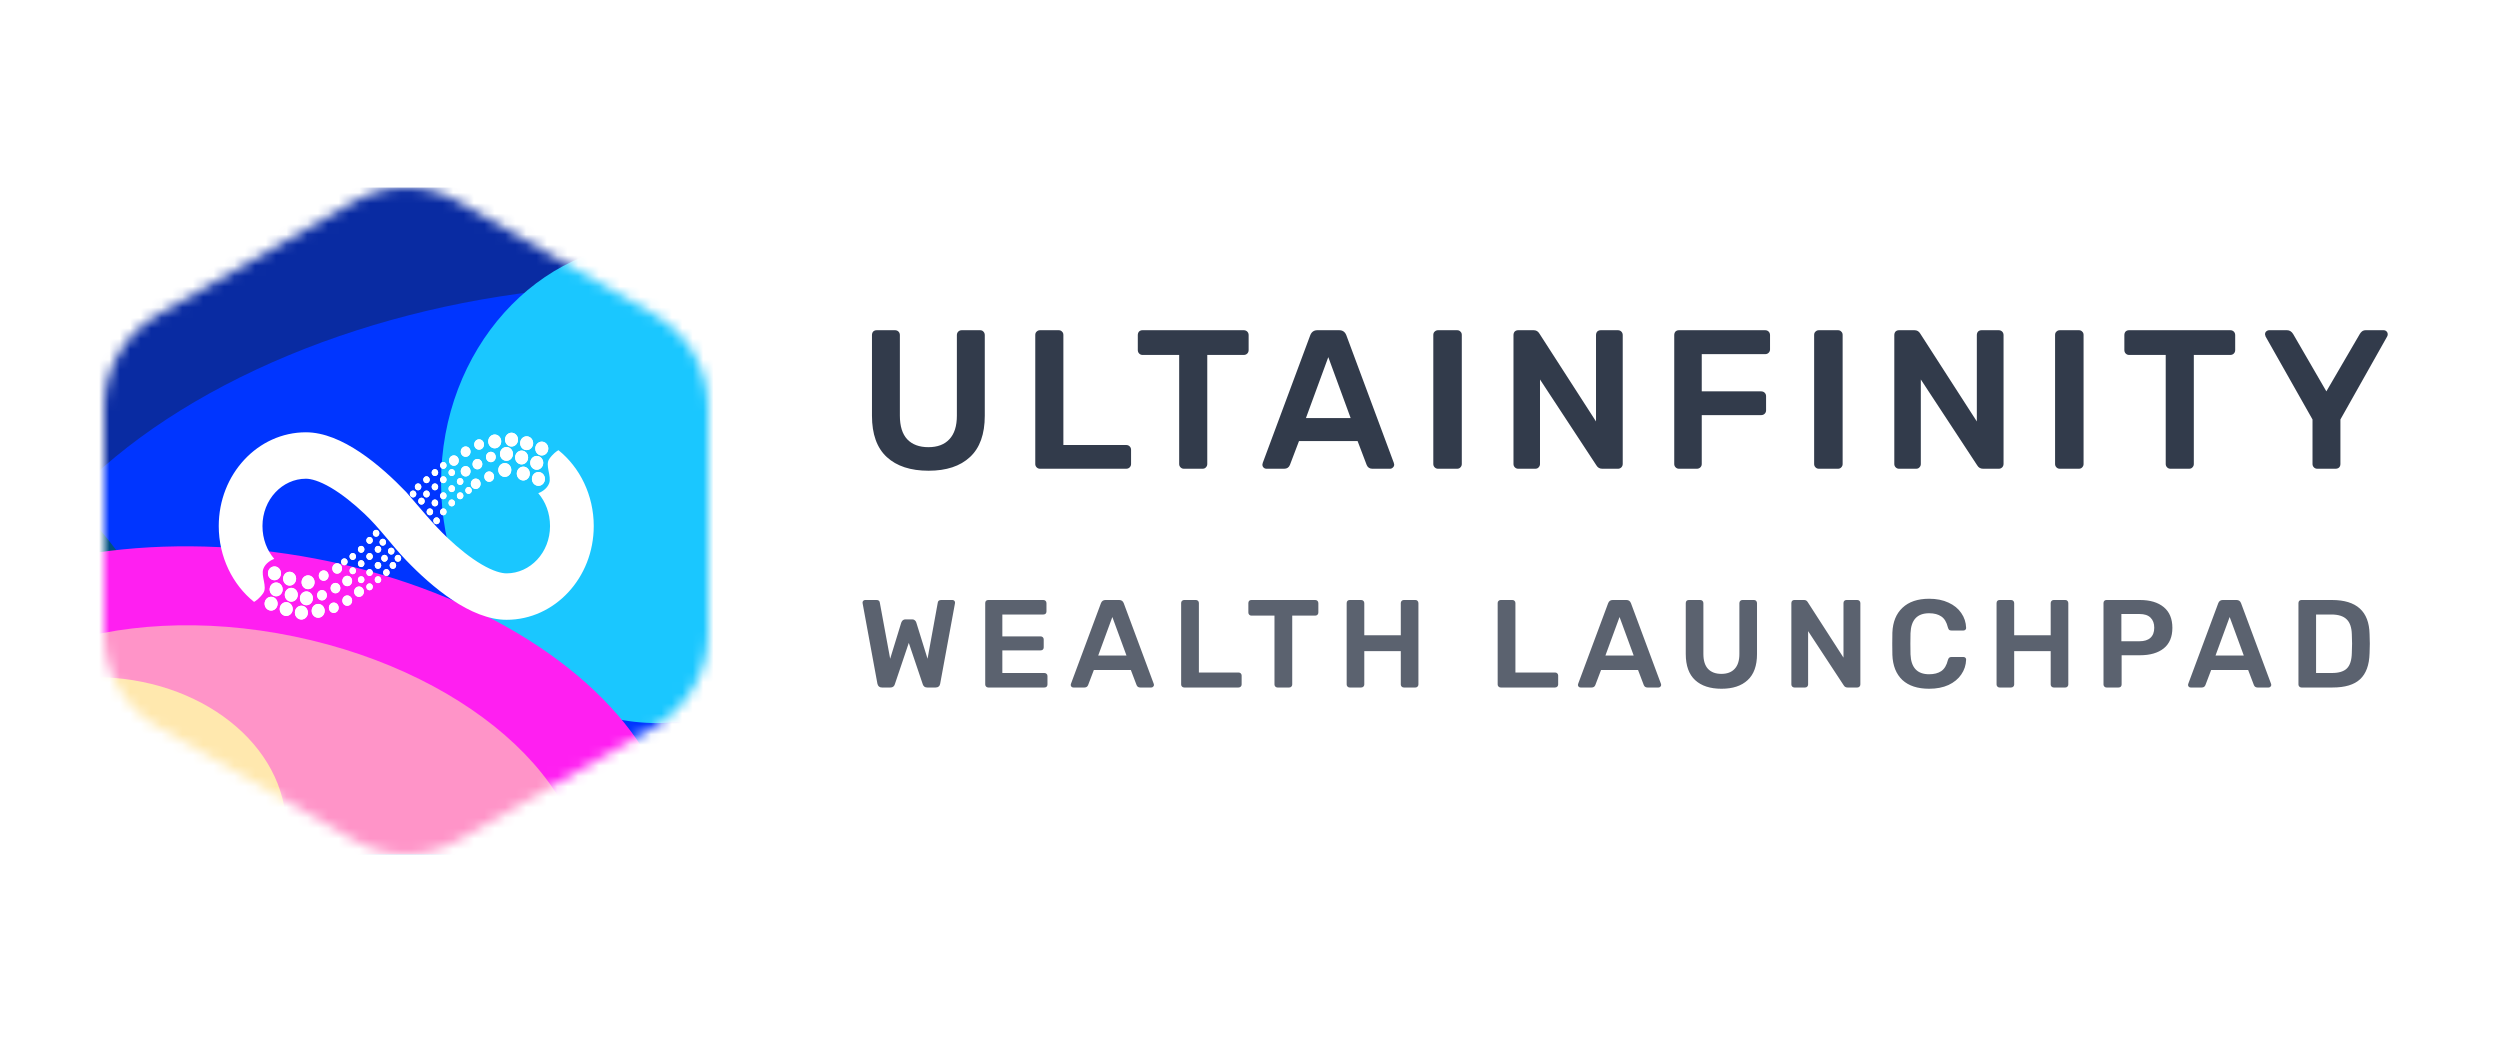 <svg width="240" height="100" viewBox="0 0 240 100" fill="none" xmlns="http://www.w3.org/2000/svg">
<mask id="mask0_1439_2848" style="mask-type:alpha" maskUnits="userSpaceOnUse" x="10" y="18" width="58" height="64">
<path d="M68 60.824V39.176C68 35.568 66.124 32.132 62.882 30.242L44.118 19.417C40.877 17.527 37.123 17.527 33.882 19.417L15.118 30.242C11.877 32.132 10 35.568 10 39.176V60.824C10 64.432 11.877 67.868 15.118 69.758L33.882 80.582C37.123 82.472 40.877 82.472 44.118 80.582L62.882 69.758C65.953 67.868 68 64.604 68 60.824V60.824Z" fill="#FFDFDF"/>
</mask>
<g mask="url(#mask0_1439_2848)">
<g clip-path="url(#clip0_1439_2848)">
<rect width="102.4" height="64" transform="translate(-12.2 18)" fill="#092BA2"/>
<g filter="url(#filter0_f_1439_2848)">
<ellipse cx="52.935" cy="60.202" rx="54.748" ry="32.125" transform="rotate(-8.96 52.935 60.202)" fill="#0035FF"/>
</g>
<g filter="url(#filter1_f_1439_2848)">
<ellipse cx="63.035" cy="46.338" rx="20.693" ry="23.076" fill="#1AC7FF"/>
</g>
<g filter="url(#filter2_f_1439_2848)">
<ellipse cx="93.074" cy="15.938" rx="25.022" ry="33.067" transform="rotate(-14.022 93.074 15.938)" fill="#1AC7FF"/>
</g>
<g filter="url(#filter3_f_1439_2848)">
<ellipse cx="-71.578" cy="69.982" rx="88.96" ry="46.72" fill="#005080"/>
</g>
<g filter="url(#filter4_f_1439_2848)">
<ellipse cx="23.867" cy="78.249" rx="41.316" ry="25.351" transform="rotate(8.477 23.867 78.249)" fill="#FF1FF1"/>
</g>
<g filter="url(#filter5_f_1439_2848)">
<ellipse cx="24.202" cy="80.633" rx="32.32" ry="19.947" transform="rotate(11.69 24.202 80.633)" fill="#FF94C8"/>
</g>
<g filter="url(#filter6_f_1439_2848)">
<ellipse cx="-17.534" cy="84.133" rx="31.858" ry="23.609" fill="#04FFB1"/>
</g>
<g filter="url(#filter7_f_1439_2848)">
<ellipse cx="9.062" cy="79.547" rx="18.418" ry="14.542" fill="#FFE8AE"/>
</g>
</g>
<path d="M52.803 50.501C52.803 53.062 50.888 55.043 48.629 55.043C48.147 55.043 47.355 54.839 46.246 54.191C45.171 53.561 44.055 52.663 43.001 51.669C41.561 50.31 40.306 48.744 39 47.243C36.532 44.674 32.816 41.5 29.371 41.5C24.745 41.5 21 45.529 21 50.499C21 53.464 22.333 56.135 24.39 57.783C24.552 57.698 24.955 57.408 25.278 56.928C25.682 56.328 25.036 55.3 25.278 54.614C25.472 54.066 26.058 53.743 26.327 53.651C25.64 52.851 25.197 51.756 25.197 50.499C25.197 47.938 27.112 45.957 29.371 45.957C29.853 45.957 30.645 46.161 31.754 46.809C32.829 47.439 33.945 48.337 34.999 49.331C36.452 50.702 37.614 52.354 39 53.797C41.468 56.366 45.184 59.5 48.629 59.5C53.255 59.5 57 55.471 57 50.501C57 47.536 55.667 44.865 53.61 43.217C53.449 43.302 53.045 43.592 52.722 44.072C52.318 44.672 52.964 45.7 52.722 46.386C52.528 46.934 51.942 47.257 51.673 47.349C52.36 48.149 52.803 49.244 52.803 50.501Z" fill="white"/>
<path d="M52.58 42.79C52.721 43.124 52.581 43.516 52.266 43.666C51.952 43.816 51.583 43.667 51.441 43.333C51.3 42.999 51.44 42.607 51.755 42.457C52.069 42.307 52.438 42.456 52.58 42.79Z" fill="white"/>
<path d="M52.58 42.79C52.721 43.124 52.581 43.516 52.266 43.666C51.952 43.816 51.583 43.667 51.441 43.333C51.3 42.999 51.44 42.607 51.755 42.457C52.069 42.307 52.438 42.456 52.58 42.79Z" fill="white"/>
<path d="M52.258 45.705C52.399 46.038 52.258 46.431 51.944 46.581C51.63 46.731 51.261 46.582 51.119 46.248C50.978 45.914 51.118 45.522 51.433 45.372C51.747 45.222 52.116 45.371 52.258 45.705Z" fill="white"/>
<path d="M52.258 45.705C52.399 46.038 52.258 46.431 51.944 46.581C51.63 46.731 51.261 46.582 51.119 46.248C50.978 45.914 51.118 45.522 51.433 45.372C51.747 45.222 52.116 45.371 52.258 45.705Z" fill="white"/>
<path d="M52.096 44.162C52.238 44.496 52.097 44.888 51.783 45.038C51.469 45.188 51.099 45.039 50.958 44.705C50.817 44.371 50.957 43.979 51.272 43.829C51.586 43.679 51.955 43.828 52.096 44.162Z" fill="white"/>
<path d="M52.096 44.162C52.238 44.496 52.097 44.888 51.783 45.038C51.469 45.188 51.099 45.039 50.958 44.705C50.817 44.371 50.957 43.979 51.272 43.829C51.586 43.679 51.955 43.828 52.096 44.162Z" fill="white"/>
<path d="M51.128 42.276C51.269 42.61 51.129 43.002 50.814 43.152C50.5 43.302 50.131 43.153 49.989 42.819C49.848 42.486 49.988 42.093 50.303 41.943C50.617 41.793 50.986 41.943 51.128 42.276Z" fill="white"/>
<path d="M51.128 42.276C51.269 42.61 51.129 43.002 50.814 43.152C50.5 43.302 50.131 43.153 49.989 42.819C49.848 42.486 49.988 42.093 50.303 41.943C50.617 41.793 50.986 41.943 51.128 42.276Z" fill="white"/>
<path d="M50.805 45.19C50.947 45.524 50.806 45.916 50.492 46.066C50.178 46.216 49.808 46.067 49.667 45.733C49.526 45.4 49.666 45.007 49.98 44.857C50.295 44.707 50.664 44.856 50.805 45.19Z" fill="white"/>
<path d="M50.805 45.19C50.947 45.524 50.806 45.916 50.492 46.066C50.178 46.216 49.808 46.067 49.667 45.733C49.526 45.4 49.666 45.007 49.98 44.857C50.295 44.707 50.664 44.856 50.805 45.19Z" fill="white"/>
<path d="M49.029 44.847C49.17 45.181 49.03 45.574 48.716 45.724C48.401 45.873 48.032 45.724 47.891 45.391C47.75 45.057 47.89 44.664 48.204 44.514C48.519 44.364 48.888 44.514 49.029 44.847Z" fill="white"/>
<path d="M49.029 44.847C49.17 45.181 49.03 45.574 48.716 45.724C48.401 45.873 48.032 45.724 47.891 45.391C47.75 45.057 47.89 44.664 48.204 44.514C48.519 44.364 48.888 44.514 49.029 44.847Z" fill="white"/>
<path d="M49.19 43.305C49.331 43.639 49.191 44.031 48.877 44.181C48.563 44.331 48.193 44.182 48.052 43.848C47.911 43.514 48.051 43.122 48.365 42.972C48.68 42.822 49.049 42.971 49.19 43.305Z" fill="white"/>
<path d="M49.19 43.305C49.331 43.639 49.191 44.031 48.877 44.181C48.563 44.331 48.193 44.182 48.052 43.848C47.911 43.514 48.051 43.122 48.365 42.972C48.68 42.822 49.049 42.971 49.19 43.305Z" fill="white"/>
<path d="M48.062 42.105C48.203 42.438 48.063 42.831 47.749 42.981C47.435 43.131 47.065 42.982 46.924 42.648C46.783 42.314 46.923 41.922 47.237 41.772C47.552 41.622 47.921 41.771 48.062 42.105Z" fill="white"/>
<path d="M48.062 42.105C48.203 42.438 48.063 42.831 47.749 42.981C47.435 43.131 47.065 42.982 46.924 42.648C46.783 42.314 46.923 41.922 47.237 41.772C47.552 41.622 47.921 41.771 48.062 42.105Z" fill="white"/>
<path d="M46.42 42.468C46.526 42.718 46.421 43.013 46.185 43.125C45.949 43.238 45.672 43.126 45.566 42.875C45.461 42.625 45.566 42.331 45.801 42.218C46.037 42.106 46.314 42.218 46.42 42.468Z" fill="white"/>
<path d="M46.42 42.468C46.526 42.718 46.421 43.013 46.185 43.125C45.949 43.238 45.672 43.126 45.566 42.875C45.461 42.625 45.566 42.331 45.801 42.218C46.037 42.106 46.314 42.218 46.42 42.468Z" fill="white"/>
<path d="M45.129 43.154C45.235 43.404 45.13 43.699 44.894 43.811C44.658 43.923 44.381 43.812 44.275 43.561C44.169 43.311 44.275 43.017 44.51 42.904C44.746 42.792 45.023 42.904 45.129 43.154Z" fill="white"/>
<path d="M45.129 43.154C45.235 43.404 45.13 43.699 44.894 43.811C44.658 43.923 44.381 43.812 44.275 43.561C44.169 43.311 44.275 43.017 44.51 42.904C44.746 42.792 45.023 42.904 45.129 43.154Z" fill="white"/>
<path d="M44 44.011C44.106 44.261 44 44.556 43.765 44.668C43.529 44.78 43.252 44.669 43.146 44.418C43.04 44.168 43.145 43.874 43.381 43.761C43.617 43.649 43.894 43.761 44 44.011Z" fill="white"/>
<path d="M44 44.011C44.106 44.261 44 44.556 43.765 44.668C43.529 44.78 43.252 44.669 43.146 44.418C43.04 44.168 43.145 43.874 43.381 43.761C43.617 43.649 43.894 43.761 44 44.011Z" fill="white"/>
<path d="M46.097 46.239C46.203 46.49 46.097 46.784 45.862 46.896C45.626 47.009 45.349 46.897 45.243 46.647C45.137 46.396 45.242 46.102 45.478 45.989C45.714 45.877 45.991 45.989 46.097 46.239Z" fill="white"/>
<path d="M46.097 46.239C46.203 46.49 46.097 46.784 45.862 46.896C45.626 47.009 45.349 46.897 45.243 46.647C45.137 46.396 45.242 46.102 45.478 45.989C45.714 45.877 45.991 45.989 46.097 46.239Z" fill="white"/>
<path d="M46.259 44.354C46.365 44.604 46.26 44.898 46.024 45.011C45.788 45.123 45.511 45.011 45.405 44.761C45.299 44.511 45.405 44.216 45.64 44.104C45.876 43.992 46.153 44.103 46.259 44.354Z" fill="white"/>
<path d="M46.259 44.354C46.365 44.604 46.26 44.898 46.024 45.011C45.788 45.123 45.511 45.011 45.405 44.761C45.299 44.511 45.405 44.216 45.64 44.104C45.876 43.992 46.153 44.103 46.259 44.354Z" fill="white"/>
<path d="M45.129 45.04C45.235 45.29 45.13 45.584 44.894 45.697C44.658 45.809 44.381 45.697 44.275 45.447C44.169 45.197 44.275 44.902 44.51 44.79C44.746 44.677 45.023 44.789 45.129 45.04Z" fill="white"/>
<path d="M45.129 45.04C45.235 45.29 45.13 45.584 44.894 45.697C44.658 45.809 44.381 45.697 44.275 45.447C44.169 45.197 44.275 44.902 44.51 44.79C44.746 44.677 45.023 44.789 45.129 45.04Z" fill="white"/>
<path d="M43.651 46.774C43.722 46.941 43.652 47.137 43.495 47.212C43.337 47.287 43.153 47.213 43.082 47.046C43.011 46.879 43.082 46.683 43.239 46.608C43.396 46.533 43.581 46.607 43.651 46.774Z" fill="white"/>
<path d="M43.651 46.774C43.722 46.941 43.652 47.137 43.495 47.212C43.337 47.287 43.153 47.213 43.082 47.046C43.011 46.879 43.082 46.683 43.239 46.608C43.396 46.533 43.581 46.607 43.651 46.774Z" fill="white"/>
<path d="M44.457 47.459C44.528 47.626 44.458 47.822 44.301 47.898C44.143 47.972 43.959 47.898 43.888 47.731C43.818 47.564 43.888 47.368 44.045 47.293C44.202 47.218 44.387 47.292 44.457 47.459Z" fill="white"/>
<path d="M44.457 47.459C44.528 47.626 44.458 47.822 44.301 47.898C44.143 47.972 43.959 47.898 43.888 47.731C43.818 47.564 43.888 47.368 44.045 47.293C44.202 47.218 44.387 47.292 44.457 47.459Z" fill="white"/>
<path d="M43.651 45.231C43.722 45.398 43.652 45.594 43.495 45.669C43.337 45.744 43.153 45.669 43.082 45.502C43.011 45.336 43.082 45.139 43.239 45.065C43.396 44.989 43.581 45.064 43.651 45.231Z" fill="white"/>
<path d="M43.651 45.231C43.722 45.398 43.652 45.594 43.495 45.669C43.337 45.744 43.153 45.669 43.082 45.502C43.011 45.336 43.082 45.139 43.239 45.065C43.396 44.989 43.581 45.064 43.651 45.231Z" fill="white"/>
<path d="M44.457 46.088C44.528 46.255 44.458 46.451 44.301 46.526C44.143 46.601 43.959 46.527 43.888 46.36C43.817 46.193 43.888 45.997 44.045 45.922C44.202 45.847 44.387 45.921 44.457 46.088Z" fill="white"/>
<path d="M44.457 46.088C44.528 46.255 44.458 46.451 44.301 46.526C44.143 46.601 43.959 46.527 43.888 46.36C43.817 46.193 43.888 45.997 44.045 45.922C44.202 45.847 44.387 45.921 44.457 46.088Z" fill="white"/>
<path d="M45.264 46.945C45.335 47.112 45.265 47.308 45.108 47.383C44.951 47.458 44.766 47.384 44.695 47.217C44.625 47.05 44.695 46.854 44.852 46.779C45.009 46.704 45.194 46.778 45.264 46.945Z" fill="white"/>
<path d="M45.264 46.945C45.335 47.112 45.265 47.308 45.108 47.383C44.951 47.458 44.766 47.384 44.695 47.217C44.625 47.05 44.695 46.854 44.852 46.779C45.009 46.704 45.194 46.778 45.264 46.945Z" fill="white"/>
<path d="M42.842 44.545C42.913 44.712 42.843 44.908 42.685 44.983C42.528 45.058 42.343 44.984 42.273 44.817C42.202 44.65 42.273 44.454 42.43 44.379C42.587 44.304 42.771 44.379 42.842 44.545Z" fill="white"/>
<path d="M42.842 44.545C42.913 44.712 42.843 44.908 42.685 44.983C42.528 45.058 42.343 44.984 42.273 44.817C42.202 44.65 42.273 44.454 42.43 44.379C42.587 44.304 42.771 44.379 42.842 44.545Z" fill="white"/>
<path d="M42.037 45.231C42.108 45.398 42.037 45.594 41.88 45.669C41.723 45.744 41.538 45.669 41.468 45.502C41.397 45.336 41.467 45.139 41.624 45.065C41.781 44.989 41.966 45.064 42.037 45.231Z" fill="white"/>
<path d="M42.037 45.231C42.108 45.398 42.037 45.594 41.88 45.669C41.723 45.744 41.538 45.669 41.468 45.502C41.397 45.336 41.467 45.139 41.624 45.065C41.781 44.989 41.966 45.064 42.037 45.231Z" fill="white"/>
<path d="M41.228 45.917C41.299 46.084 41.229 46.28 41.072 46.355C40.914 46.43 40.73 46.356 40.659 46.189C40.589 46.022 40.659 45.826 40.816 45.751C40.973 45.676 41.158 45.75 41.228 45.917Z" fill="white"/>
<path d="M41.228 45.917C41.299 46.084 41.229 46.28 41.072 46.355C40.914 46.43 40.73 46.356 40.659 46.189C40.589 46.022 40.659 45.826 40.816 45.751C40.973 45.676 41.158 45.75 41.228 45.917Z" fill="white"/>
<path d="M42.037 46.602C42.108 46.769 42.037 46.965 41.88 47.04C41.723 47.115 41.538 47.041 41.468 46.874C41.397 46.707 41.467 46.511 41.624 46.436C41.781 46.361 41.966 46.435 42.037 46.602Z" fill="white"/>
<path d="M42.037 46.602C42.108 46.769 42.037 46.965 41.88 47.04C41.723 47.115 41.538 47.041 41.468 46.874C41.397 46.707 41.467 46.511 41.624 46.436C41.781 46.361 41.966 46.435 42.037 46.602Z" fill="white"/>
<path d="M42.842 45.917C42.913 46.084 42.843 46.28 42.685 46.355C42.528 46.43 42.343 46.355 42.273 46.188C42.202 46.021 42.273 45.825 42.43 45.75C42.587 45.675 42.771 45.75 42.842 45.917Z" fill="white"/>
<path d="M42.842 45.917C42.913 46.084 42.843 46.28 42.685 46.355C42.528 46.43 42.343 46.355 42.273 46.188C42.202 46.021 42.273 45.825 42.43 45.75C42.587 45.675 42.771 45.75 42.842 45.917Z" fill="white"/>
<path d="M43.651 48.145C43.722 48.312 43.652 48.508 43.495 48.583C43.337 48.658 43.153 48.584 43.082 48.417C43.011 48.25 43.082 48.054 43.239 47.979C43.396 47.904 43.581 47.978 43.651 48.145Z" fill="white"/>
<path d="M43.651 48.145C43.722 48.312 43.652 48.508 43.495 48.583C43.337 48.658 43.153 48.584 43.082 48.417C43.011 48.25 43.082 48.054 43.239 47.979C43.396 47.904 43.581 47.978 43.651 48.145Z" fill="white"/>
<path d="M42.842 47.459C42.913 47.626 42.843 47.822 42.685 47.898C42.528 47.972 42.343 47.898 42.273 47.731C42.202 47.564 42.273 47.368 42.43 47.293C42.587 47.218 42.771 47.292 42.842 47.459Z" fill="white"/>
<path d="M42.842 47.459C42.913 47.626 42.843 47.822 42.685 47.898C42.528 47.972 42.343 47.898 42.273 47.731C42.202 47.564 42.273 47.368 42.43 47.293C42.587 47.218 42.771 47.292 42.842 47.459Z" fill="white"/>
<path d="M41.228 47.288C41.299 47.455 41.229 47.651 41.072 47.726C40.914 47.801 40.73 47.726 40.659 47.559C40.589 47.392 40.659 47.196 40.816 47.121C40.973 47.046 41.158 47.121 41.228 47.288Z" fill="white"/>
<path d="M41.228 47.288C41.299 47.455 41.229 47.651 41.072 47.726C40.914 47.801 40.73 47.726 40.659 47.559C40.589 47.392 40.659 47.196 40.816 47.121C40.973 47.046 41.158 47.121 41.228 47.288Z" fill="white"/>
<path d="M40.421 46.602C40.492 46.769 40.421 46.965 40.264 47.04C40.107 47.115 39.922 47.041 39.852 46.874C39.781 46.707 39.851 46.511 40.008 46.436C40.166 46.361 40.35 46.435 40.421 46.602Z" fill="white"/>
<path d="M40.421 46.602C40.492 46.769 40.421 46.965 40.264 47.04C40.107 47.115 39.922 47.041 39.852 46.874C39.781 46.707 39.851 46.511 40.008 46.436C40.166 46.361 40.35 46.435 40.421 46.602Z" fill="white"/>
<path d="M39.938 47.288C40.009 47.455 39.939 47.651 39.782 47.726C39.624 47.801 39.44 47.726 39.369 47.559C39.299 47.392 39.369 47.196 39.526 47.121C39.683 47.046 39.868 47.121 39.938 47.288Z" fill="white"/>
<path d="M39.938 47.288C40.009 47.455 39.939 47.651 39.782 47.726C39.624 47.801 39.44 47.726 39.369 47.559C39.299 47.392 39.369 47.196 39.526 47.121C39.683 47.046 39.868 47.121 39.938 47.288Z" fill="white"/>
<path d="M40.745 47.974C40.815 48.141 40.745 48.337 40.588 48.412C40.431 48.487 40.246 48.413 40.175 48.246C40.105 48.079 40.175 47.883 40.332 47.808C40.489 47.733 40.674 47.807 40.745 47.974Z" fill="white"/>
<path d="M40.745 47.974C40.815 48.141 40.745 48.337 40.588 48.412C40.431 48.487 40.246 48.413 40.175 48.246C40.105 48.079 40.175 47.883 40.332 47.808C40.489 47.733 40.674 47.807 40.745 47.974Z" fill="white"/>
<path d="M42.035 48.145C42.106 48.312 42.036 48.508 41.879 48.583C41.722 48.658 41.537 48.584 41.466 48.417C41.396 48.25 41.466 48.054 41.623 47.979C41.78 47.904 41.965 47.978 42.035 48.145Z" fill="white"/>
<path d="M42.035 48.145C42.106 48.312 42.036 48.508 41.879 48.583C41.722 48.658 41.537 48.584 41.466 48.417C41.396 48.25 41.466 48.054 41.623 47.979C41.78 47.904 41.965 47.978 42.035 48.145Z" fill="white"/>
<path d="M42.842 49.002C42.913 49.169 42.843 49.365 42.685 49.44C42.528 49.515 42.343 49.441 42.273 49.274C42.202 49.107 42.273 48.911 42.43 48.836C42.587 48.761 42.771 48.835 42.842 49.002Z" fill="white"/>
<path d="M42.842 49.002C42.913 49.169 42.843 49.365 42.685 49.44C42.528 49.515 42.343 49.441 42.273 49.274C42.202 49.107 42.273 48.911 42.43 48.836C42.587 48.761 42.771 48.835 42.842 49.002Z" fill="white"/>
<path d="M42.196 49.859C42.267 50.026 42.196 50.222 42.039 50.297C41.882 50.372 41.697 50.298 41.627 50.131C41.556 49.964 41.626 49.768 41.783 49.693C41.941 49.618 42.125 49.692 42.196 49.859Z" fill="white"/>
<path d="M42.196 49.859C42.267 50.026 42.196 50.222 42.039 50.297C41.882 50.372 41.697 50.298 41.627 50.131C41.556 49.964 41.626 49.768 41.783 49.693C41.941 49.618 42.125 49.692 42.196 49.859Z" fill="white"/>
<path d="M41.552 49.002C41.623 49.169 41.553 49.365 41.396 49.44C41.238 49.515 41.054 49.441 40.983 49.274C40.913 49.107 40.983 48.911 41.14 48.836C41.297 48.761 41.482 48.835 41.552 49.002Z" fill="white"/>
<path d="M41.552 49.002C41.623 49.169 41.553 49.365 41.396 49.44C41.238 49.515 41.054 49.441 40.983 49.274C40.913 49.107 40.983 48.911 41.14 48.836C41.297 48.761 41.482 48.835 41.552 49.002Z" fill="white"/>
<path d="M47.55 43.668C47.656 43.918 47.551 44.212 47.315 44.325C47.079 44.437 46.802 44.325 46.697 44.075C46.59 43.825 46.696 43.53 46.931 43.418C47.167 43.305 47.444 43.417 47.55 43.668Z" fill="white"/>
<path d="M47.55 43.668C47.656 43.918 47.551 44.212 47.315 44.325C47.079 44.437 46.802 44.325 46.697 44.075C46.59 43.825 46.696 43.53 46.931 43.418C47.167 43.305 47.444 43.417 47.55 43.668Z" fill="white"/>
<path d="M47.389 45.553C47.494 45.804 47.389 46.098 47.154 46.21C46.918 46.323 46.641 46.211 46.535 45.961C46.429 45.71 46.534 45.416 46.77 45.303C47.005 45.191 47.282 45.303 47.389 45.553Z" fill="white"/>
<path d="M47.389 45.553C47.494 45.804 47.389 46.098 47.154 46.21C46.918 46.323 46.641 46.211 46.535 45.961C46.429 45.71 46.534 45.416 46.77 45.303C47.005 45.191 47.282 45.303 47.389 45.553Z" fill="white"/>
<path d="M50.644 43.648C50.785 43.982 50.645 44.374 50.331 44.524C50.017 44.674 49.647 44.525 49.506 44.191C49.365 43.857 49.505 43.465 49.819 43.315C50.134 43.165 50.503 43.314 50.644 43.648Z" fill="white"/>
<path d="M50.644 43.648C50.785 43.982 50.645 44.374 50.331 44.524C50.017 44.674 49.647 44.525 49.506 44.191C49.365 43.857 49.505 43.465 49.819 43.315C50.134 43.165 50.503 43.314 50.644 43.648Z" fill="white"/>
<path d="M49.675 41.933C49.816 42.267 49.676 42.659 49.361 42.809C49.047 42.959 48.678 42.81 48.537 42.476C48.395 42.142 48.535 41.75 48.85 41.6C49.164 41.45 49.533 41.599 49.675 41.933Z" fill="white"/>
<path d="M49.675 41.933C49.816 42.267 49.676 42.659 49.361 42.809C49.047 42.959 48.678 42.81 48.537 42.476C48.395 42.142 48.535 41.75 48.85 41.6C49.164 41.45 49.533 41.599 49.675 41.933Z" fill="white"/>
<path d="M25.457 58.225C25.316 57.892 25.456 57.499 25.771 57.349C26.085 57.199 26.454 57.348 26.596 57.682C26.737 58.016 26.597 58.408 26.282 58.558C25.968 58.708 25.599 58.559 25.457 58.225Z" fill="white"/>
<path d="M25.457 58.225C25.316 57.892 25.456 57.499 25.771 57.349C26.085 57.199 26.454 57.348 26.596 57.682C26.737 58.016 26.597 58.408 26.282 58.558C25.968 58.708 25.599 58.559 25.457 58.225Z" fill="white"/>
<path d="M25.779 55.311C25.638 54.977 25.778 54.585 26.093 54.435C26.407 54.285 26.776 54.434 26.918 54.768C27.059 55.102 26.919 55.494 26.604 55.644C26.29 55.794 25.921 55.645 25.779 55.311Z" fill="white"/>
<path d="M25.779 55.311C25.638 54.977 25.778 54.585 26.093 54.435C26.407 54.285 26.776 54.434 26.918 54.768C27.059 55.102 26.919 55.494 26.604 55.644C26.29 55.794 25.921 55.645 25.779 55.311Z" fill="white"/>
<path d="M25.942 56.854C25.8 56.52 25.941 56.128 26.255 55.978C26.57 55.828 26.939 55.977 27.08 56.311C27.221 56.645 27.081 57.037 26.767 57.187C26.453 57.337 26.083 57.188 25.942 56.854Z" fill="white"/>
<path d="M25.942 56.854C25.8 56.52 25.941 56.128 26.255 55.978C26.57 55.828 26.939 55.977 27.08 56.311C27.221 56.645 27.081 57.037 26.767 57.187C26.453 57.337 26.083 57.188 25.942 56.854Z" fill="white"/>
<path d="M26.909 58.74C26.767 58.406 26.908 58.014 27.222 57.864C27.536 57.714 27.906 57.863 28.047 58.197C28.188 58.531 28.048 58.923 27.734 59.073C27.419 59.223 27.05 59.074 26.909 58.74Z" fill="white"/>
<path d="M26.909 58.74C26.767 58.406 26.908 58.014 27.222 57.864C27.536 57.714 27.906 57.863 28.047 58.197C28.188 58.531 28.048 58.923 27.734 59.073C27.419 59.223 27.05 59.074 26.909 58.74Z" fill="white"/>
<path d="M27.233 55.825C27.092 55.492 27.233 55.099 27.547 54.949C27.861 54.799 28.23 54.948 28.372 55.282C28.513 55.616 28.373 56.008 28.058 56.158C27.744 56.308 27.375 56.159 27.233 55.825Z" fill="white"/>
<path d="M27.233 55.825C27.092 55.492 27.233 55.099 27.547 54.949C27.861 54.799 28.23 54.948 28.372 55.282C28.513 55.616 28.373 56.008 28.058 56.158C27.744 56.308 27.375 56.159 27.233 55.825Z" fill="white"/>
<path d="M29.006 56.169C28.865 55.835 29.005 55.442 29.319 55.292C29.634 55.143 30.003 55.292 30.144 55.625C30.285 55.959 30.145 56.352 29.831 56.502C29.517 56.652 29.147 56.502 29.006 56.169Z" fill="white"/>
<path d="M29.006 56.169C28.865 55.835 29.005 55.442 29.319 55.292C29.634 55.143 30.003 55.292 30.144 55.625C30.285 55.959 30.145 56.352 29.831 56.502C29.517 56.652 29.147 56.502 29.006 56.169Z" fill="white"/>
<path d="M28.847 57.711C28.706 57.377 28.846 56.985 29.161 56.835C29.475 56.685 29.844 56.834 29.986 57.168C30.127 57.502 29.987 57.894 29.672 58.044C29.358 58.194 28.989 58.045 28.847 57.711Z" fill="white"/>
<path d="M28.847 57.711C28.706 57.377 28.846 56.985 29.161 56.835C29.475 56.685 29.844 56.834 29.986 57.168C30.127 57.502 29.987 57.894 29.672 58.044C29.358 58.194 28.989 58.045 28.847 57.711Z" fill="white"/>
<path d="M29.976 58.912C29.835 58.578 29.975 58.186 30.289 58.036C30.604 57.886 30.973 58.035 31.114 58.369C31.256 58.703 31.115 59.095 30.801 59.245C30.487 59.395 30.117 59.246 29.976 58.912Z" fill="white"/>
<path d="M29.976 58.912C29.835 58.578 29.975 58.186 30.289 58.036C30.604 57.886 30.973 58.035 31.114 58.369C31.256 58.703 31.115 59.095 30.801 59.245C30.487 59.395 30.117 59.246 29.976 58.912Z" fill="white"/>
<path d="M31.616 58.548C31.51 58.298 31.615 58.004 31.851 57.891C32.086 57.779 32.363 57.891 32.469 58.141C32.575 58.392 32.47 58.686 32.234 58.798C31.999 58.911 31.722 58.799 31.616 58.548Z" fill="white"/>
<path d="M31.616 58.548C31.51 58.298 31.615 58.004 31.851 57.891C32.086 57.779 32.363 57.891 32.469 58.141C32.575 58.392 32.47 58.686 32.234 58.798C31.999 58.911 31.722 58.799 31.616 58.548Z" fill="white"/>
<path d="M32.907 57.863C32.801 57.612 32.907 57.318 33.142 57.206C33.378 57.093 33.655 57.205 33.761 57.456C33.867 57.706 33.762 58 33.526 58.112C33.29 58.225 33.013 58.113 32.907 57.863Z" fill="white"/>
<path d="M32.907 57.863C32.801 57.612 32.907 57.318 33.142 57.206C33.378 57.093 33.655 57.205 33.761 57.456C33.867 57.706 33.762 58 33.526 58.112C33.29 58.225 33.013 58.113 32.907 57.863Z" fill="white"/>
<path d="M34.038 57.006C33.932 56.755 34.037 56.461 34.273 56.349C34.508 56.236 34.786 56.348 34.892 56.598C34.998 56.849 34.892 57.143 34.657 57.255C34.421 57.368 34.144 57.256 34.038 57.006Z" fill="white"/>
<path d="M34.038 57.006C33.932 56.755 34.037 56.461 34.273 56.349C34.508 56.236 34.786 56.348 34.892 56.598C34.998 56.849 34.892 57.143 34.657 57.255C34.421 57.368 34.144 57.256 34.038 57.006Z" fill="white"/>
<path d="M31.94 54.777C31.834 54.527 31.939 54.233 32.175 54.12C32.41 54.008 32.687 54.12 32.793 54.37C32.899 54.62 32.794 54.914 32.558 55.027C32.322 55.139 32.046 55.028 31.94 54.777Z" fill="white"/>
<path d="M31.94 54.777C31.834 54.527 31.939 54.233 32.175 54.12C32.41 54.008 32.687 54.12 32.793 54.37C32.899 54.62 32.794 54.914 32.558 55.027C32.322 55.139 32.046 55.028 31.94 54.777Z" fill="white"/>
<path d="M31.779 56.662C31.673 56.412 31.778 56.118 32.014 56.005C32.249 55.893 32.526 56.005 32.632 56.255C32.738 56.505 32.633 56.8 32.397 56.912C32.161 57.025 31.884 56.913 31.779 56.662Z" fill="white"/>
<path d="M31.779 56.662C31.673 56.412 31.778 56.118 32.014 56.005C32.249 55.893 32.526 56.005 32.632 56.255C32.738 56.505 32.633 56.8 32.397 56.912C32.161 57.025 31.884 56.913 31.779 56.662Z" fill="white"/>
<path d="M32.907 55.977C32.801 55.726 32.907 55.432 33.142 55.32C33.378 55.207 33.655 55.319 33.761 55.569C33.867 55.82 33.762 56.114 33.526 56.227C33.29 56.339 33.013 56.227 32.907 55.977Z" fill="white"/>
<path d="M32.907 55.977C32.801 55.726 32.907 55.432 33.142 55.32C33.378 55.207 33.655 55.319 33.761 55.569C33.867 55.82 33.762 56.114 33.526 56.227C33.29 56.339 33.013 56.227 32.907 55.977Z" fill="white"/>
<path d="M34.387 54.243C34.316 54.076 34.386 53.88 34.544 53.805C34.701 53.73 34.885 53.804 34.956 53.971C35.027 54.138 34.956 54.334 34.799 54.409C34.642 54.484 34.458 54.41 34.387 54.243Z" fill="white"/>
<path d="M34.387 54.243C34.316 54.076 34.386 53.88 34.544 53.805C34.701 53.73 34.885 53.804 34.956 53.971C35.027 54.138 34.956 54.334 34.799 54.409C34.642 54.484 34.458 54.41 34.387 54.243Z" fill="white"/>
<path d="M33.58 53.557C33.509 53.39 33.579 53.194 33.736 53.119C33.894 53.044 34.078 53.119 34.149 53.286C34.219 53.453 34.149 53.649 33.992 53.724C33.835 53.799 33.65 53.724 33.58 53.557Z" fill="white"/>
<path d="M33.58 53.557C33.509 53.39 33.579 53.194 33.736 53.119C33.894 53.044 34.078 53.119 34.149 53.286C34.219 53.453 34.149 53.649 33.992 53.724C33.835 53.799 33.65 53.724 33.58 53.557Z" fill="white"/>
<path d="M34.387 55.785C34.316 55.618 34.386 55.422 34.544 55.347C34.701 55.272 34.885 55.347 34.956 55.514C35.027 55.681 34.956 55.877 34.799 55.952C34.642 56.027 34.458 55.952 34.387 55.785Z" fill="white"/>
<path d="M34.387 55.785C34.316 55.618 34.386 55.422 34.544 55.347C34.701 55.272 34.885 55.347 34.956 55.514C35.027 55.681 34.956 55.877 34.799 55.952C34.642 56.027 34.458 55.952 34.387 55.785Z" fill="white"/>
<path d="M33.58 54.929C33.509 54.762 33.579 54.566 33.736 54.491C33.894 54.416 34.078 54.49 34.149 54.657C34.219 54.824 34.149 55.02 33.992 55.095C33.835 55.17 33.65 55.096 33.58 54.929Z" fill="white"/>
<path d="M33.58 54.929C33.509 54.762 33.579 54.566 33.736 54.491C33.894 54.416 34.078 54.49 34.149 54.657C34.219 54.824 34.149 55.02 33.992 55.095C33.835 55.17 33.65 55.096 33.58 54.929Z" fill="white"/>
<path d="M32.772 54.071C32.701 53.904 32.771 53.708 32.928 53.633C33.086 53.558 33.27 53.633 33.341 53.8C33.411 53.967 33.342 54.163 33.184 54.237C33.027 54.312 32.843 54.238 32.772 54.071Z" fill="white"/>
<path d="M32.772 54.071C32.701 53.904 32.771 53.708 32.928 53.633C33.086 53.558 33.27 53.633 33.341 53.8C33.411 53.967 33.342 54.163 33.184 54.237C33.027 54.312 32.843 54.238 32.772 54.071Z" fill="white"/>
<path d="M35.194 56.471C35.123 56.304 35.193 56.108 35.35 56.033C35.507 55.958 35.692 56.032 35.763 56.199C35.833 56.366 35.763 56.562 35.606 56.637C35.449 56.712 35.264 56.638 35.194 56.471Z" fill="white"/>
<path d="M35.194 56.471C35.123 56.304 35.193 56.108 35.35 56.033C35.507 55.958 35.692 56.032 35.763 56.199C35.833 56.366 35.763 56.562 35.606 56.637C35.449 56.712 35.264 56.638 35.194 56.471Z" fill="white"/>
<path d="M36.001 55.785C35.93 55.618 36 55.422 36.157 55.347C36.315 55.272 36.499 55.347 36.57 55.514C36.641 55.681 36.57 55.877 36.413 55.952C36.256 56.027 36.072 55.952 36.001 55.785Z" fill="white"/>
<path d="M36.001 55.785C35.93 55.618 36 55.422 36.157 55.347C36.315 55.272 36.499 55.347 36.57 55.514C36.641 55.681 36.57 55.877 36.413 55.952C36.256 56.027 36.072 55.952 36.001 55.785Z" fill="white"/>
<path d="M36.808 55.099C36.737 54.932 36.807 54.736 36.965 54.661C37.122 54.586 37.306 54.66 37.377 54.828C37.448 54.995 37.378 55.191 37.22 55.266C37.063 55.341 36.879 55.266 36.808 55.099Z" fill="white"/>
<path d="M36.808 55.099C36.737 54.932 36.807 54.736 36.965 54.661C37.122 54.586 37.306 54.66 37.377 54.828C37.448 54.995 37.378 55.191 37.22 55.266C37.063 55.341 36.879 55.266 36.808 55.099Z" fill="white"/>
<path d="M36.001 54.414C35.93 54.247 36 54.051 36.157 53.976C36.315 53.901 36.499 53.975 36.57 54.142C36.641 54.309 36.57 54.505 36.413 54.58C36.256 54.655 36.072 54.581 36.001 54.414Z" fill="white"/>
<path d="M36.001 54.414C35.93 54.247 36 54.051 36.157 53.976C36.315 53.901 36.499 53.975 36.57 54.142C36.641 54.309 36.57 54.505 36.413 54.58C36.256 54.655 36.072 54.581 36.001 54.414Z" fill="white"/>
<path d="M35.194 55.099C35.123 54.932 35.193 54.736 35.35 54.661C35.507 54.586 35.692 54.661 35.763 54.828C35.833 54.995 35.763 55.191 35.606 55.266C35.449 55.341 35.264 55.266 35.194 55.099Z" fill="white"/>
<path d="M35.194 55.099C35.123 54.932 35.193 54.736 35.35 54.661C35.507 54.586 35.692 54.661 35.763 54.828C35.833 54.995 35.763 55.191 35.606 55.266C35.449 55.341 35.264 55.266 35.194 55.099Z" fill="white"/>
<path d="M34.387 52.871C34.316 52.705 34.386 52.508 34.544 52.434C34.701 52.358 34.885 52.433 34.956 52.6C35.027 52.767 34.956 52.963 34.799 53.038C34.642 53.113 34.458 53.038 34.387 52.871Z" fill="white"/>
<path d="M34.387 52.871C34.316 52.705 34.386 52.508 34.544 52.434C34.701 52.358 34.885 52.433 34.956 52.6C35.027 52.767 34.956 52.963 34.799 53.038C34.642 53.113 34.458 53.038 34.387 52.871Z" fill="white"/>
<path d="M35.194 53.557C35.123 53.39 35.193 53.194 35.35 53.119C35.507 53.044 35.692 53.119 35.763 53.286C35.833 53.453 35.763 53.649 35.606 53.724C35.449 53.799 35.264 53.724 35.194 53.557Z" fill="white"/>
<path d="M35.194 53.557C35.123 53.39 35.193 53.194 35.35 53.119C35.507 53.044 35.692 53.119 35.763 53.286C35.833 53.453 35.763 53.649 35.606 53.724C35.449 53.799 35.264 53.724 35.194 53.557Z" fill="white"/>
<path d="M36.626 53.731C36.555 53.564 36.625 53.368 36.782 53.293C36.939 53.218 37.124 53.292 37.195 53.459C37.265 53.626 37.195 53.822 37.038 53.897C36.881 53.972 36.696 53.898 36.626 53.731Z" fill="white"/>
<path d="M36.626 53.731C36.555 53.564 36.625 53.368 36.782 53.293C36.939 53.218 37.124 53.292 37.195 53.459C37.265 53.626 37.195 53.822 37.038 53.897C36.881 53.972 36.696 53.898 36.626 53.731Z" fill="white"/>
<path d="M37.433 54.416C37.363 54.249 37.433 54.053 37.59 53.978C37.747 53.903 37.932 53.978 38.002 54.145C38.073 54.312 38.003 54.508 37.846 54.583C37.689 54.658 37.504 54.583 37.433 54.416Z" fill="white"/>
<path d="M37.433 54.416C37.363 54.249 37.433 54.053 37.59 53.978C37.747 53.903 37.932 53.978 38.002 54.145C38.073 54.312 38.003 54.508 37.846 54.583C37.689 54.658 37.504 54.583 37.433 54.416Z" fill="white"/>
<path d="M37.917 53.731C37.846 53.564 37.917 53.368 38.074 53.293C38.231 53.218 38.416 53.292 38.486 53.459C38.557 53.626 38.487 53.822 38.33 53.897C38.172 53.972 37.988 53.898 37.917 53.731Z" fill="white"/>
<path d="M37.917 53.731C37.846 53.564 37.917 53.368 38.074 53.293C38.231 53.218 38.416 53.292 38.486 53.459C38.557 53.626 38.487 53.822 38.33 53.897C38.172 53.972 37.988 53.898 37.917 53.731Z" fill="white"/>
<path d="M37.273 53.045C37.202 52.878 37.272 52.682 37.429 52.607C37.587 52.532 37.771 52.607 37.842 52.774C37.913 52.941 37.842 53.137 37.685 53.212C37.528 53.287 37.343 53.212 37.273 53.045Z" fill="white"/>
<path d="M37.273 53.045C37.202 52.878 37.272 52.682 37.429 52.607C37.587 52.532 37.771 52.607 37.842 52.774C37.913 52.941 37.842 53.137 37.685 53.212C37.528 53.287 37.343 53.212 37.273 53.045Z" fill="white"/>
<path d="M36.002 52.871C35.931 52.705 36.002 52.508 36.159 52.434C36.316 52.358 36.501 52.433 36.571 52.6C36.642 52.767 36.572 52.963 36.414 53.038C36.257 53.113 36.073 53.038 36.002 52.871Z" fill="white"/>
<path d="M36.002 52.871C35.931 52.705 36.002 52.508 36.159 52.434C36.316 52.358 36.501 52.433 36.571 52.6C36.642 52.767 36.572 52.963 36.414 53.038C36.257 53.113 36.073 53.038 36.002 52.871Z" fill="white"/>
<path d="M35.194 52.014C35.123 51.847 35.193 51.651 35.35 51.576C35.507 51.501 35.692 51.576 35.763 51.743C35.833 51.91 35.763 52.106 35.606 52.181C35.449 52.256 35.264 52.181 35.194 52.014Z" fill="white"/>
<path d="M35.194 52.014C35.123 51.847 35.193 51.651 35.35 51.576C35.507 51.501 35.692 51.576 35.763 51.743C35.833 51.91 35.763 52.106 35.606 52.181C35.449 52.256 35.264 52.181 35.194 52.014Z" fill="white"/>
<path d="M35.819 51.331C35.749 51.164 35.819 50.968 35.976 50.893C36.133 50.818 36.318 50.892 36.389 51.059C36.459 51.226 36.389 51.422 36.232 51.497C36.075 51.572 35.89 51.498 35.819 51.331Z" fill="white"/>
<path d="M35.819 51.331C35.749 51.164 35.819 50.968 35.976 50.893C36.133 50.818 36.318 50.892 36.389 51.059C36.459 51.226 36.389 51.422 36.232 51.497C36.075 51.572 35.89 51.498 35.819 51.331Z" fill="white"/>
<path d="M36.464 52.188C36.393 52.021 36.463 51.825 36.62 51.75C36.777 51.675 36.962 51.75 37.033 51.916C37.103 52.084 37.033 52.28 36.876 52.355C36.719 52.43 36.534 52.355 36.464 52.188Z" fill="white"/>
<path d="M36.464 52.188C36.393 52.021 36.463 51.825 36.62 51.75C36.777 51.675 36.962 51.75 37.033 51.916C37.103 52.084 37.033 52.28 36.876 52.355C36.719 52.43 36.534 52.355 36.464 52.188Z" fill="white"/>
<path d="M30.486 57.348C30.38 57.098 30.485 56.804 30.721 56.691C30.957 56.579 31.234 56.691 31.34 56.941C31.446 57.191 31.341 57.486 31.105 57.598C30.869 57.711 30.592 57.599 30.486 57.348Z" fill="white"/>
<path d="M30.486 57.348C30.38 57.098 30.485 56.804 30.721 56.691C30.957 56.579 31.234 56.691 31.34 56.941C31.446 57.191 31.341 57.486 31.105 57.598C30.869 57.711 30.592 57.599 30.486 57.348Z" fill="white"/>
<path d="M30.647 55.462C30.541 55.212 30.646 54.918 30.882 54.805C31.117 54.693 31.394 54.805 31.5 55.055C31.606 55.306 31.501 55.6 31.265 55.712C31.029 55.825 30.753 55.713 30.647 55.462Z" fill="white"/>
<path d="M30.647 55.462C30.541 55.212 30.646 54.918 30.882 54.805C31.117 54.693 31.394 54.805 31.5 55.055C31.606 55.306 31.501 55.6 31.265 55.712C31.029 55.825 30.753 55.713 30.647 55.462Z" fill="white"/>
<path d="M27.393 57.369C27.252 57.035 27.392 56.642 27.707 56.492C28.021 56.343 28.39 56.492 28.532 56.825C28.673 57.159 28.532 57.552 28.218 57.702C27.904 57.852 27.535 57.702 27.393 57.369Z" fill="white"/>
<path d="M27.393 57.369C27.252 57.035 27.392 56.642 27.707 56.492C28.021 56.343 28.39 56.492 28.532 56.825C28.673 57.159 28.532 57.552 28.218 57.702C27.904 57.852 27.535 57.702 27.393 57.369Z" fill="white"/>
<path d="M28.364 59.083C28.223 58.749 28.363 58.356 28.677 58.206C28.992 58.056 29.361 58.206 29.502 58.539C29.644 58.873 29.503 59.266 29.189 59.416C28.875 59.566 28.505 59.416 28.364 59.083Z" fill="white"/>
<path d="M28.364 59.083C28.223 58.749 28.363 58.356 28.677 58.206C28.992 58.056 29.361 58.206 29.502 58.539C29.644 58.873 29.503 59.266 29.189 59.416C28.875 59.566 28.505 59.416 28.364 59.083Z" fill="white"/>
</g>
<path d="M89.143 45.19C87.42 45.19 86.084 44.753 85.134 43.879C84.184 43.005 83.709 41.681 83.709 39.908V32.175C83.709 32.036 83.747 31.922 83.823 31.833C83.912 31.744 84.025 31.7 84.165 31.7H85.913C86.052 31.7 86.166 31.744 86.255 31.833C86.344 31.922 86.388 32.036 86.388 32.175V39.908C86.388 40.909 86.622 41.662 87.091 42.169C87.572 42.676 88.25 42.929 89.124 42.929C89.998 42.929 90.669 42.676 91.138 42.169C91.619 41.662 91.86 40.909 91.86 39.908V32.175C91.86 32.036 91.904 31.922 91.993 31.833C92.082 31.744 92.195 31.7 92.335 31.7H94.083C94.222 31.7 94.33 31.744 94.406 31.833C94.495 31.922 94.539 32.036 94.539 32.175V39.908C94.539 41.681 94.064 43.005 93.114 43.879C92.177 44.753 90.853 45.19 89.143 45.19ZM99.842 45C99.716 45 99.608 44.956 99.519 44.867C99.431 44.778 99.386 44.671 99.386 44.544V32.156C99.386 32.017 99.431 31.909 99.519 31.833C99.608 31.744 99.716 31.7 99.842 31.7H101.628C101.768 31.7 101.875 31.744 101.951 31.833C102.04 31.909 102.084 32.017 102.084 32.156V42.72H108.107C108.247 42.72 108.361 42.764 108.449 42.853C108.538 42.942 108.582 43.049 108.582 43.176V44.544C108.582 44.671 108.538 44.778 108.449 44.867C108.361 44.956 108.247 45 108.107 45H99.842ZM113.656 45C113.529 45 113.422 44.956 113.333 44.867C113.244 44.778 113.2 44.671 113.2 44.544V34.075H109.685C109.558 34.075 109.451 34.031 109.362 33.942C109.273 33.853 109.229 33.739 109.229 33.6V32.175C109.229 32.036 109.267 31.922 109.343 31.833C109.432 31.744 109.546 31.7 109.685 31.7H119.394C119.533 31.7 119.647 31.744 119.736 31.833C119.825 31.922 119.869 32.036 119.869 32.175V33.6C119.869 33.739 119.825 33.853 119.736 33.942C119.647 34.031 119.533 34.075 119.394 34.075H115.898V44.544C115.898 44.671 115.854 44.778 115.765 44.867C115.689 44.956 115.581 45 115.442 45H113.656ZM121.588 45C121.474 45 121.379 44.962 121.303 44.886C121.227 44.81 121.189 44.715 121.189 44.601L121.227 44.43L125.787 32.175C125.914 31.858 126.142 31.7 126.471 31.7H128.561C128.89 31.7 129.118 31.858 129.245 32.175L133.805 44.43L133.843 44.601C133.843 44.715 133.799 44.81 133.71 44.886C133.634 44.962 133.545 45 133.444 45H131.753C131.487 45 131.303 44.88 131.202 44.639L130.328 42.34H124.704L123.83 44.639C123.729 44.88 123.545 45 123.279 45H121.588ZM125.369 40.136H129.663L127.516 34.284L125.369 40.136ZM138.053 45C137.927 45 137.819 44.956 137.73 44.867C137.642 44.778 137.597 44.671 137.597 44.544V32.156C137.597 32.017 137.642 31.909 137.73 31.833C137.819 31.744 137.927 31.7 138.053 31.7H139.877C140.017 31.7 140.124 31.744 140.2 31.833C140.289 31.909 140.333 32.017 140.333 32.156V44.544C140.333 44.671 140.289 44.778 140.2 44.867C140.124 44.956 140.017 45 139.877 45H138.053ZM145.75 45C145.623 45 145.515 44.956 145.427 44.867C145.338 44.778 145.294 44.671 145.294 44.544V32.175C145.294 32.036 145.332 31.922 145.408 31.833C145.496 31.744 145.61 31.7 145.75 31.7H147.232C147.472 31.7 147.656 31.808 147.783 32.023L153.217 40.459V32.175C153.217 32.036 153.255 31.922 153.331 31.833C153.419 31.744 153.533 31.7 153.673 31.7H155.307C155.446 31.7 155.56 31.744 155.649 31.833C155.737 31.922 155.782 32.036 155.782 32.175V44.525C155.782 44.664 155.737 44.778 155.649 44.867C155.56 44.956 155.452 45 155.326 45H153.825C153.571 45 153.381 44.892 153.255 44.677L147.84 36.431V44.544C147.84 44.671 147.795 44.778 147.707 44.867C147.631 44.956 147.523 45 147.384 45H145.75ZM161.183 45C161.056 45 160.949 44.956 160.86 44.867C160.771 44.778 160.727 44.671 160.727 44.544V32.175C160.727 32.036 160.765 31.922 160.841 31.833C160.93 31.744 161.044 31.7 161.183 31.7H169.448C169.587 31.7 169.701 31.744 169.79 31.833C169.879 31.922 169.923 32.036 169.923 32.175V33.543C169.923 33.67 169.879 33.777 169.79 33.866C169.701 33.955 169.587 33.999 169.448 33.999H163.368V37.571H169.068C169.207 37.571 169.321 37.615 169.41 37.704C169.499 37.793 169.543 37.9 169.543 38.027V39.395C169.543 39.522 169.499 39.629 169.41 39.718C169.321 39.807 169.207 39.851 169.068 39.851H163.368V44.544C163.368 44.671 163.324 44.778 163.235 44.867C163.146 44.956 163.032 45 162.893 45H161.183ZM174.613 45C174.486 45 174.378 44.956 174.29 44.867C174.201 44.778 174.157 44.671 174.157 44.544V32.156C174.157 32.017 174.201 31.909 174.29 31.833C174.378 31.744 174.486 31.7 174.613 31.7H176.437C176.576 31.7 176.684 31.744 176.76 31.833C176.848 31.909 176.893 32.017 176.893 32.156V44.544C176.893 44.671 176.848 44.778 176.76 44.867C176.684 44.956 176.576 45 176.437 45H174.613ZM182.309 45C182.182 45 182.075 44.956 181.986 44.867C181.897 44.778 181.853 44.671 181.853 44.544V32.175C181.853 32.036 181.891 31.922 181.967 31.833C182.056 31.744 182.17 31.7 182.309 31.7H183.791C184.032 31.7 184.215 31.808 184.342 32.023L189.776 40.459V32.175C189.776 32.036 189.814 31.922 189.89 31.833C189.979 31.744 190.093 31.7 190.232 31.7H191.866C192.005 31.7 192.119 31.744 192.208 31.833C192.297 31.922 192.341 32.036 192.341 32.175V44.525C192.341 44.664 192.297 44.778 192.208 44.867C192.119 44.956 192.012 45 191.885 45H190.384C190.131 45 189.941 44.892 189.814 44.677L184.399 36.431V44.544C184.399 44.671 184.355 44.778 184.266 44.867C184.19 44.956 184.082 45 183.943 45H182.309ZM197.743 45C197.616 45 197.508 44.956 197.42 44.867C197.331 44.778 197.287 44.671 197.287 44.544V32.156C197.287 32.017 197.331 31.909 197.42 31.833C197.508 31.744 197.616 31.7 197.743 31.7H199.567C199.706 31.7 199.814 31.744 199.89 31.833C199.978 31.909 200.023 32.017 200.023 32.156V44.544C200.023 44.671 199.978 44.778 199.89 44.867C199.814 44.956 199.706 45 199.567 45H197.743ZM208.365 45C208.238 45 208.131 44.956 208.042 44.867C207.953 44.778 207.909 44.671 207.909 44.544V34.075H204.394C204.267 34.075 204.16 34.031 204.071 33.942C203.982 33.853 203.938 33.739 203.938 33.6V32.175C203.938 32.036 203.976 31.922 204.052 31.833C204.141 31.744 204.255 31.7 204.394 31.7H214.103C214.242 31.7 214.356 31.744 214.445 31.833C214.534 31.922 214.578 32.036 214.578 32.175V33.6C214.578 33.739 214.534 33.853 214.445 33.942C214.356 34.031 214.242 34.075 214.103 34.075H210.607V44.544C210.607 44.671 210.563 44.778 210.474 44.867C210.398 44.956 210.29 45 210.151 45H208.365ZM222.457 45C222.331 45 222.223 44.956 222.134 44.867C222.046 44.778 222.001 44.671 222.001 44.544V40.269L217.498 32.308C217.46 32.194 217.441 32.124 217.441 32.099C217.441 31.985 217.479 31.89 217.555 31.814C217.644 31.738 217.739 31.7 217.84 31.7H219.55C219.791 31.7 219.987 31.82 220.139 32.061L223.331 37.571L226.542 32.061C226.593 31.972 226.663 31.89 226.751 31.814C226.853 31.738 226.973 31.7 227.112 31.7H228.822C228.936 31.7 229.031 31.738 229.107 31.814C229.183 31.89 229.221 31.985 229.221 32.099C229.221 32.175 229.202 32.245 229.164 32.308L224.68 40.269V44.544C224.68 44.683 224.636 44.797 224.547 44.886C224.459 44.962 224.345 45 224.205 45H222.457Z" fill="#323B4B"/>
<path opacity="0.8" d="M84.664 66C84.432 66 84.288 65.88 84.232 65.64L82.816 57.948L82.804 57.852C82.804 57.78 82.828 57.72 82.876 57.672C82.924 57.624 82.984 57.6 83.056 57.6H84.136C84.24 57.6 84.316 57.62 84.364 57.66C84.412 57.692 84.444 57.752 84.46 57.84L85.456 63.24L86.524 59.76C86.604 59.56 86.736 59.46 86.92 59.46H87.58C87.684 59.46 87.768 59.492 87.832 59.556C87.896 59.612 87.94 59.68 87.964 59.76L89.044 63.24L90.028 57.84C90.052 57.68 90.164 57.6 90.364 57.6H91.444C91.508 57.6 91.564 57.624 91.612 57.672C91.66 57.72 91.684 57.78 91.684 57.852C91.684 57.892 91.68 57.924 91.672 57.948L90.256 65.64C90.24 65.752 90.192 65.84 90.112 65.904C90.04 65.968 89.944 66 89.824 66H89.008C88.896 66 88.804 65.972 88.732 65.916C88.66 65.852 88.612 65.78 88.588 65.7L87.244 61.716L85.9 65.7C85.836 65.9 85.696 66 85.48 66H84.664ZM94.868 66C94.788 66 94.721 65.972 94.665 65.916C94.609 65.86 94.581 65.792 94.581 65.712V57.9C94.581 57.812 94.605 57.74 94.653 57.684C94.709 57.628 94.781 57.6 94.868 57.6H100.161C100.249 57.6 100.321 57.628 100.377 57.684C100.433 57.74 100.461 57.812 100.461 57.9V58.704C100.461 58.792 100.433 58.864 100.377 58.92C100.321 58.968 100.249 58.992 100.161 58.992H96.225V61.092H99.897C99.984 61.092 100.057 61.12 100.113 61.176C100.169 61.232 100.197 61.304 100.197 61.392V62.148C100.197 62.236 100.169 62.308 100.113 62.364C100.057 62.412 99.984 62.436 99.897 62.436H96.225V64.608H100.257C100.345 64.608 100.417 64.636 100.473 64.692C100.529 64.74 100.557 64.808 100.557 64.896V65.712C100.557 65.8 100.529 65.872 100.473 65.928C100.417 65.976 100.345 66 100.257 66H94.868ZM103.041 66C102.969 66 102.909 65.976 102.861 65.928C102.813 65.88 102.789 65.82 102.789 65.748L102.813 65.64L105.693 57.9C105.773 57.7 105.917 57.6 106.125 57.6H107.445C107.653 57.6 107.797 57.7 107.877 57.9L110.757 65.64L110.781 65.748C110.781 65.82 110.753 65.88 110.697 65.928C110.649 65.976 110.593 66 110.529 66H109.461C109.293 66 109.177 65.924 109.113 65.772L108.561 64.32H105.009L104.457 65.772C104.393 65.924 104.277 66 104.109 66H103.041ZM105.429 62.928H108.141L106.785 59.232L105.429 62.928ZM113.677 66C113.597 66 113.529 65.972 113.473 65.916C113.417 65.86 113.389 65.792 113.389 65.712V57.888C113.389 57.8 113.417 57.732 113.473 57.684C113.529 57.628 113.597 57.6 113.677 57.6H114.805C114.893 57.6 114.961 57.628 115.009 57.684C115.065 57.732 115.093 57.8 115.093 57.888V64.56H118.897C118.985 64.56 119.057 64.588 119.113 64.644C119.169 64.7 119.197 64.768 119.197 64.848V65.712C119.197 65.792 119.169 65.86 119.113 65.916C119.057 65.972 118.985 66 118.897 66H113.677ZM122.638 66C122.558 66 122.49 65.972 122.434 65.916C122.378 65.86 122.35 65.792 122.35 65.712V59.1H120.13C120.05 59.1 119.982 59.072 119.926 59.016C119.87 58.96 119.842 58.888 119.842 58.8V57.9C119.842 57.812 119.866 57.74 119.914 57.684C119.97 57.628 120.042 57.6 120.13 57.6H126.262C126.35 57.6 126.422 57.628 126.478 57.684C126.534 57.74 126.562 57.812 126.562 57.9V58.8C126.562 58.888 126.534 58.96 126.478 59.016C126.422 59.072 126.35 59.1 126.262 59.1H124.054V65.712C124.054 65.792 124.026 65.86 123.97 65.916C123.922 65.972 123.854 66 123.766 66H122.638ZM129.568 66C129.488 66 129.42 65.972 129.364 65.916C129.308 65.86 129.28 65.792 129.28 65.712V57.9C129.28 57.812 129.304 57.74 129.352 57.684C129.408 57.628 129.48 57.6 129.568 57.6H130.672C130.76 57.6 130.832 57.628 130.888 57.684C130.944 57.74 130.972 57.812 130.972 57.9V60.984H134.476V57.9C134.476 57.812 134.504 57.74 134.56 57.684C134.616 57.628 134.684 57.6 134.764 57.6H135.88C135.968 57.6 136.036 57.628 136.084 57.684C136.14 57.74 136.168 57.812 136.168 57.9V65.712C136.168 65.792 136.14 65.86 136.084 65.916C136.036 65.972 135.968 66 135.88 66H134.764C134.684 66 134.616 65.972 134.56 65.916C134.504 65.86 134.476 65.792 134.476 65.712V62.508H130.972V65.712C130.972 65.792 130.944 65.86 130.888 65.916C130.832 65.972 130.76 66 130.672 66H129.568ZM144.064 66C143.984 66 143.916 65.972 143.86 65.916C143.804 65.86 143.776 65.792 143.776 65.712V57.888C143.776 57.8 143.804 57.732 143.86 57.684C143.916 57.628 143.984 57.6 144.064 57.6H145.192C145.28 57.6 145.348 57.628 145.396 57.684C145.452 57.732 145.48 57.8 145.48 57.888V64.56H149.284C149.372 64.56 149.444 64.588 149.5 64.644C149.556 64.7 149.584 64.768 149.584 64.848V65.712C149.584 65.792 149.556 65.86 149.5 65.916C149.444 65.972 149.372 66 149.284 66H144.064ZM151.733 66C151.661 66 151.601 65.976 151.553 65.928C151.505 65.88 151.481 65.82 151.481 65.748L151.505 65.64L154.385 57.9C154.465 57.7 154.609 57.6 154.817 57.6H156.137C156.345 57.6 156.489 57.7 156.569 57.9L159.449 65.64L159.473 65.748C159.473 65.82 159.445 65.88 159.389 65.928C159.341 65.976 159.285 66 159.221 66H158.153C157.985 66 157.869 65.924 157.805 65.772L157.253 64.32H153.701L153.149 65.772C153.085 65.924 152.969 66 152.801 66H151.733ZM154.121 62.928H156.833L155.477 59.232L154.121 62.928ZM165.265 66.12C164.177 66.12 163.333 65.844 162.733 65.292C162.133 64.74 161.833 63.904 161.833 62.784V57.9C161.833 57.812 161.857 57.74 161.905 57.684C161.961 57.628 162.033 57.6 162.121 57.6H163.225C163.313 57.6 163.385 57.628 163.441 57.684C163.497 57.74 163.525 57.812 163.525 57.9V62.784C163.525 63.416 163.673 63.892 163.969 64.212C164.273 64.532 164.701 64.692 165.253 64.692C165.805 64.692 166.229 64.532 166.525 64.212C166.829 63.892 166.981 63.416 166.981 62.784V57.9C166.981 57.812 167.009 57.74 167.065 57.684C167.121 57.628 167.193 57.6 167.281 57.6H168.385C168.473 57.6 168.541 57.628 168.589 57.684C168.645 57.74 168.673 57.812 168.673 57.9V62.784C168.673 63.904 168.373 64.74 167.773 65.292C167.181 65.844 166.345 66.12 165.265 66.12ZM172.259 66C172.179 66 172.111 65.972 172.055 65.916C171.999 65.86 171.971 65.792 171.971 65.712V57.9C171.971 57.812 171.995 57.74 172.043 57.684C172.099 57.628 172.171 57.6 172.259 57.6H173.195C173.347 57.6 173.463 57.668 173.543 57.804L176.975 63.132V57.9C176.975 57.812 176.999 57.74 177.047 57.684C177.103 57.628 177.175 57.6 177.263 57.6H178.295C178.383 57.6 178.455 57.628 178.511 57.684C178.567 57.74 178.595 57.812 178.595 57.9V65.7C178.595 65.788 178.567 65.86 178.511 65.916C178.455 65.972 178.387 66 178.307 66H177.359C177.199 66 177.079 65.932 176.999 65.796L173.579 60.588V65.712C173.579 65.792 173.551 65.86 173.495 65.916C173.447 65.972 173.379 66 173.291 66H172.259ZM185.196 66.12C184.092 66.12 183.236 65.84 182.628 65.28C182.028 64.712 181.708 63.908 181.668 62.868C181.66 62.652 181.656 62.3 181.656 61.812C181.656 61.316 181.66 60.956 181.668 60.732C181.708 59.708 182.032 58.912 182.64 58.344C183.248 57.768 184.1 57.48 185.196 57.48C185.908 57.48 186.528 57.604 187.056 57.852C187.584 58.092 187.992 58.424 188.28 58.848C188.576 59.272 188.732 59.748 188.748 60.276V60.3C188.748 60.364 188.72 60.42 188.664 60.468C188.616 60.508 188.56 60.528 188.496 60.528H187.332C187.236 60.528 187.164 60.508 187.116 60.468C187.068 60.42 187.028 60.34 186.996 60.228C186.876 59.732 186.668 59.384 186.372 59.184C186.076 58.976 185.684 58.872 185.196 58.872C184.052 58.872 183.456 59.512 183.408 60.792C183.4 61.008 183.396 61.34 183.396 61.788C183.396 62.236 183.4 62.576 183.408 62.808C183.456 64.088 184.052 64.728 185.196 64.728C185.676 64.728 186.064 64.628 186.36 64.428C186.664 64.22 186.876 63.868 186.996 63.372C187.028 63.26 187.068 63.184 187.116 63.144C187.164 63.096 187.236 63.072 187.332 63.072H188.496C188.568 63.072 188.628 63.096 188.676 63.144C188.732 63.192 188.756 63.252 188.748 63.324C188.732 63.852 188.576 64.328 188.28 64.752C187.992 65.176 187.584 65.512 187.056 65.76C186.528 66 185.908 66.12 185.196 66.12ZM191.958 66C191.878 66 191.81 65.972 191.754 65.916C191.698 65.86 191.67 65.792 191.67 65.712V57.9C191.67 57.812 191.694 57.74 191.742 57.684C191.798 57.628 191.87 57.6 191.958 57.6H193.062C193.15 57.6 193.222 57.628 193.278 57.684C193.334 57.74 193.362 57.812 193.362 57.9V60.984H196.866V57.9C196.866 57.812 196.894 57.74 196.95 57.684C197.006 57.628 197.074 57.6 197.154 57.6H198.27C198.358 57.6 198.426 57.628 198.474 57.684C198.53 57.74 198.558 57.812 198.558 57.9V65.712C198.558 65.792 198.53 65.86 198.474 65.916C198.426 65.972 198.358 66 198.27 66H197.154C197.074 66 197.006 65.972 196.95 65.916C196.894 65.86 196.866 65.792 196.866 65.712V62.508H193.362V65.712C193.362 65.792 193.334 65.86 193.278 65.916C193.222 65.972 193.15 66 193.062 66H191.958ZM202.224 66C202.144 66 202.076 65.972 202.02 65.916C201.964 65.86 201.936 65.792 201.936 65.712V57.9C201.936 57.812 201.96 57.74 202.008 57.684C202.064 57.628 202.136 57.6 202.224 57.6H205.44C206.408 57.6 207.168 57.828 207.72 58.284C208.272 58.74 208.548 59.404 208.548 60.276C208.548 61.14 208.272 61.796 207.72 62.244C207.168 62.684 206.408 62.904 205.44 62.904H203.676V65.712C203.676 65.8 203.648 65.872 203.592 65.928C203.536 65.976 203.464 66 203.376 66H202.224ZM205.38 61.56C205.844 61.56 206.196 61.452 206.436 61.236C206.684 61.012 206.808 60.688 206.808 60.264C206.808 59.848 206.688 59.524 206.448 59.292C206.216 59.06 205.86 58.944 205.38 58.944H203.652V61.56H205.38ZM210.303 66C210.231 66 210.171 65.976 210.123 65.928C210.075 65.88 210.051 65.82 210.051 65.748L210.075 65.64L212.955 57.9C213.035 57.7 213.179 57.6 213.387 57.6H214.707C214.915 57.6 215.059 57.7 215.139 57.9L218.019 65.64L218.043 65.748C218.043 65.82 218.015 65.88 217.959 65.928C217.911 65.976 217.855 66 217.791 66H216.723C216.555 66 216.439 65.924 216.375 65.772L215.823 64.32H212.271L211.719 65.772C211.655 65.924 211.539 66 211.371 66H210.303ZM212.691 62.928H215.403L214.047 59.232L212.691 62.928ZM220.939 66C220.859 66 220.791 65.972 220.735 65.916C220.679 65.86 220.651 65.792 220.651 65.712V57.9C220.651 57.812 220.675 57.74 220.723 57.684C220.779 57.628 220.851 57.6 220.939 57.6H223.867C226.227 57.6 227.431 58.688 227.479 60.864C227.495 61.328 227.503 61.64 227.503 61.8C227.503 61.952 227.495 62.26 227.479 62.724C227.447 63.844 227.143 64.672 226.567 65.208C225.999 65.736 225.119 66 223.927 66H220.939ZM223.867 64.608C224.531 64.608 225.011 64.46 225.307 64.164C225.603 63.868 225.759 63.376 225.775 62.688C225.791 62.208 225.799 61.908 225.799 61.788C225.799 61.66 225.791 61.364 225.775 60.9C225.759 60.244 225.595 59.764 225.283 59.46C224.971 59.148 224.479 58.992 223.807 58.992H222.343V64.608H223.867Z" fill="#323B4B"/>
<defs>
<filter id="filter0_f_1439_2848" x="-36.934" y="-8.22" width="179.739" height="136.845" filterUnits="userSpaceOnUse" color-interpolation-filters="sRGB">
<feFlood flood-opacity="0" result="BackgroundImageFix"/>
<feBlend mode="normal" in="SourceGraphic" in2="BackgroundImageFix" result="shape"/>
<feGaussianBlur stdDeviation="17.778" result="effect1_foregroundBlur_1439_2848"/>
</filter>
<filter id="filter1_f_1439_2848" x="24.564" y="5.484" width="76.942" height="81.707" filterUnits="userSpaceOnUse" color-interpolation-filters="sRGB">
<feFlood flood-opacity="0" result="BackgroundImageFix"/>
<feBlend mode="normal" in="SourceGraphic" in2="BackgroundImageFix" result="shape"/>
<feGaussianBlur stdDeviation="8.889" result="effect1_foregroundBlur_1439_2848"/>
</filter>
<filter id="filter2_f_1439_2848" x="49.724" y="-34.495" width="86.699" height="100.866" filterUnits="userSpaceOnUse" color-interpolation-filters="sRGB">
<feFlood flood-opacity="0" result="BackgroundImageFix"/>
<feBlend mode="normal" in="SourceGraphic" in2="BackgroundImageFix" result="shape"/>
<feGaussianBlur stdDeviation="8.889" result="effect1_foregroundBlur_1439_2848"/>
</filter>
<filter id="filter3_f_1439_2848" x="-187.205" y="-3.404" width="231.253" height="146.773" filterUnits="userSpaceOnUse" color-interpolation-filters="sRGB">
<feFlood flood-opacity="0" result="BackgroundImageFix"/>
<feBlend mode="normal" in="SourceGraphic" in2="BackgroundImageFix" result="shape"/>
<feGaussianBlur stdDeviation="13.333" result="effect1_foregroundBlur_1439_2848"/>
</filter>
<filter id="filter4_f_1439_2848" x="-43.837" y="25.773" width="135.409" height="104.952" filterUnits="userSpaceOnUse" color-interpolation-filters="sRGB">
<feFlood flood-opacity="0" result="BackgroundImageFix"/>
<feBlend mode="normal" in="SourceGraphic" in2="BackgroundImageFix" result="shape"/>
<feGaussianBlur stdDeviation="13.333" result="effect1_foregroundBlur_1439_2848"/>
</filter>
<filter id="filter5_f_1439_2848" x="-25.486" y="42.248" width="99.376" height="76.77" filterUnits="userSpaceOnUse" color-interpolation-filters="sRGB">
<feFlood flood-opacity="0" result="BackgroundImageFix"/>
<feBlend mode="normal" in="SourceGraphic" in2="BackgroundImageFix" result="shape"/>
<feGaussianBlur stdDeviation="8.889" result="effect1_foregroundBlur_1439_2848"/>
</filter>
<filter id="filter6_f_1439_2848" x="-76.058" y="33.858" width="117.049" height="100.551" filterUnits="userSpaceOnUse" color-interpolation-filters="sRGB">
<feFlood flood-opacity="0" result="BackgroundImageFix"/>
<feBlend mode="normal" in="SourceGraphic" in2="BackgroundImageFix" result="shape"/>
<feGaussianBlur stdDeviation="13.333" result="effect1_foregroundBlur_1439_2848"/>
</filter>
<filter id="filter7_f_1439_2848" x="-27.133" y="47.227" width="72.391" height="64.64" filterUnits="userSpaceOnUse" color-interpolation-filters="sRGB">
<feFlood flood-opacity="0" result="BackgroundImageFix"/>
<feBlend mode="normal" in="SourceGraphic" in2="BackgroundImageFix" result="shape"/>
<feGaussianBlur stdDeviation="8.889" result="effect1_foregroundBlur_1439_2848"/>
</filter>
<clipPath id="clip0_1439_2848">
<rect width="102.4" height="64" fill="white" transform="translate(-12.2 18)"/>
</clipPath>
</defs>
</svg>
